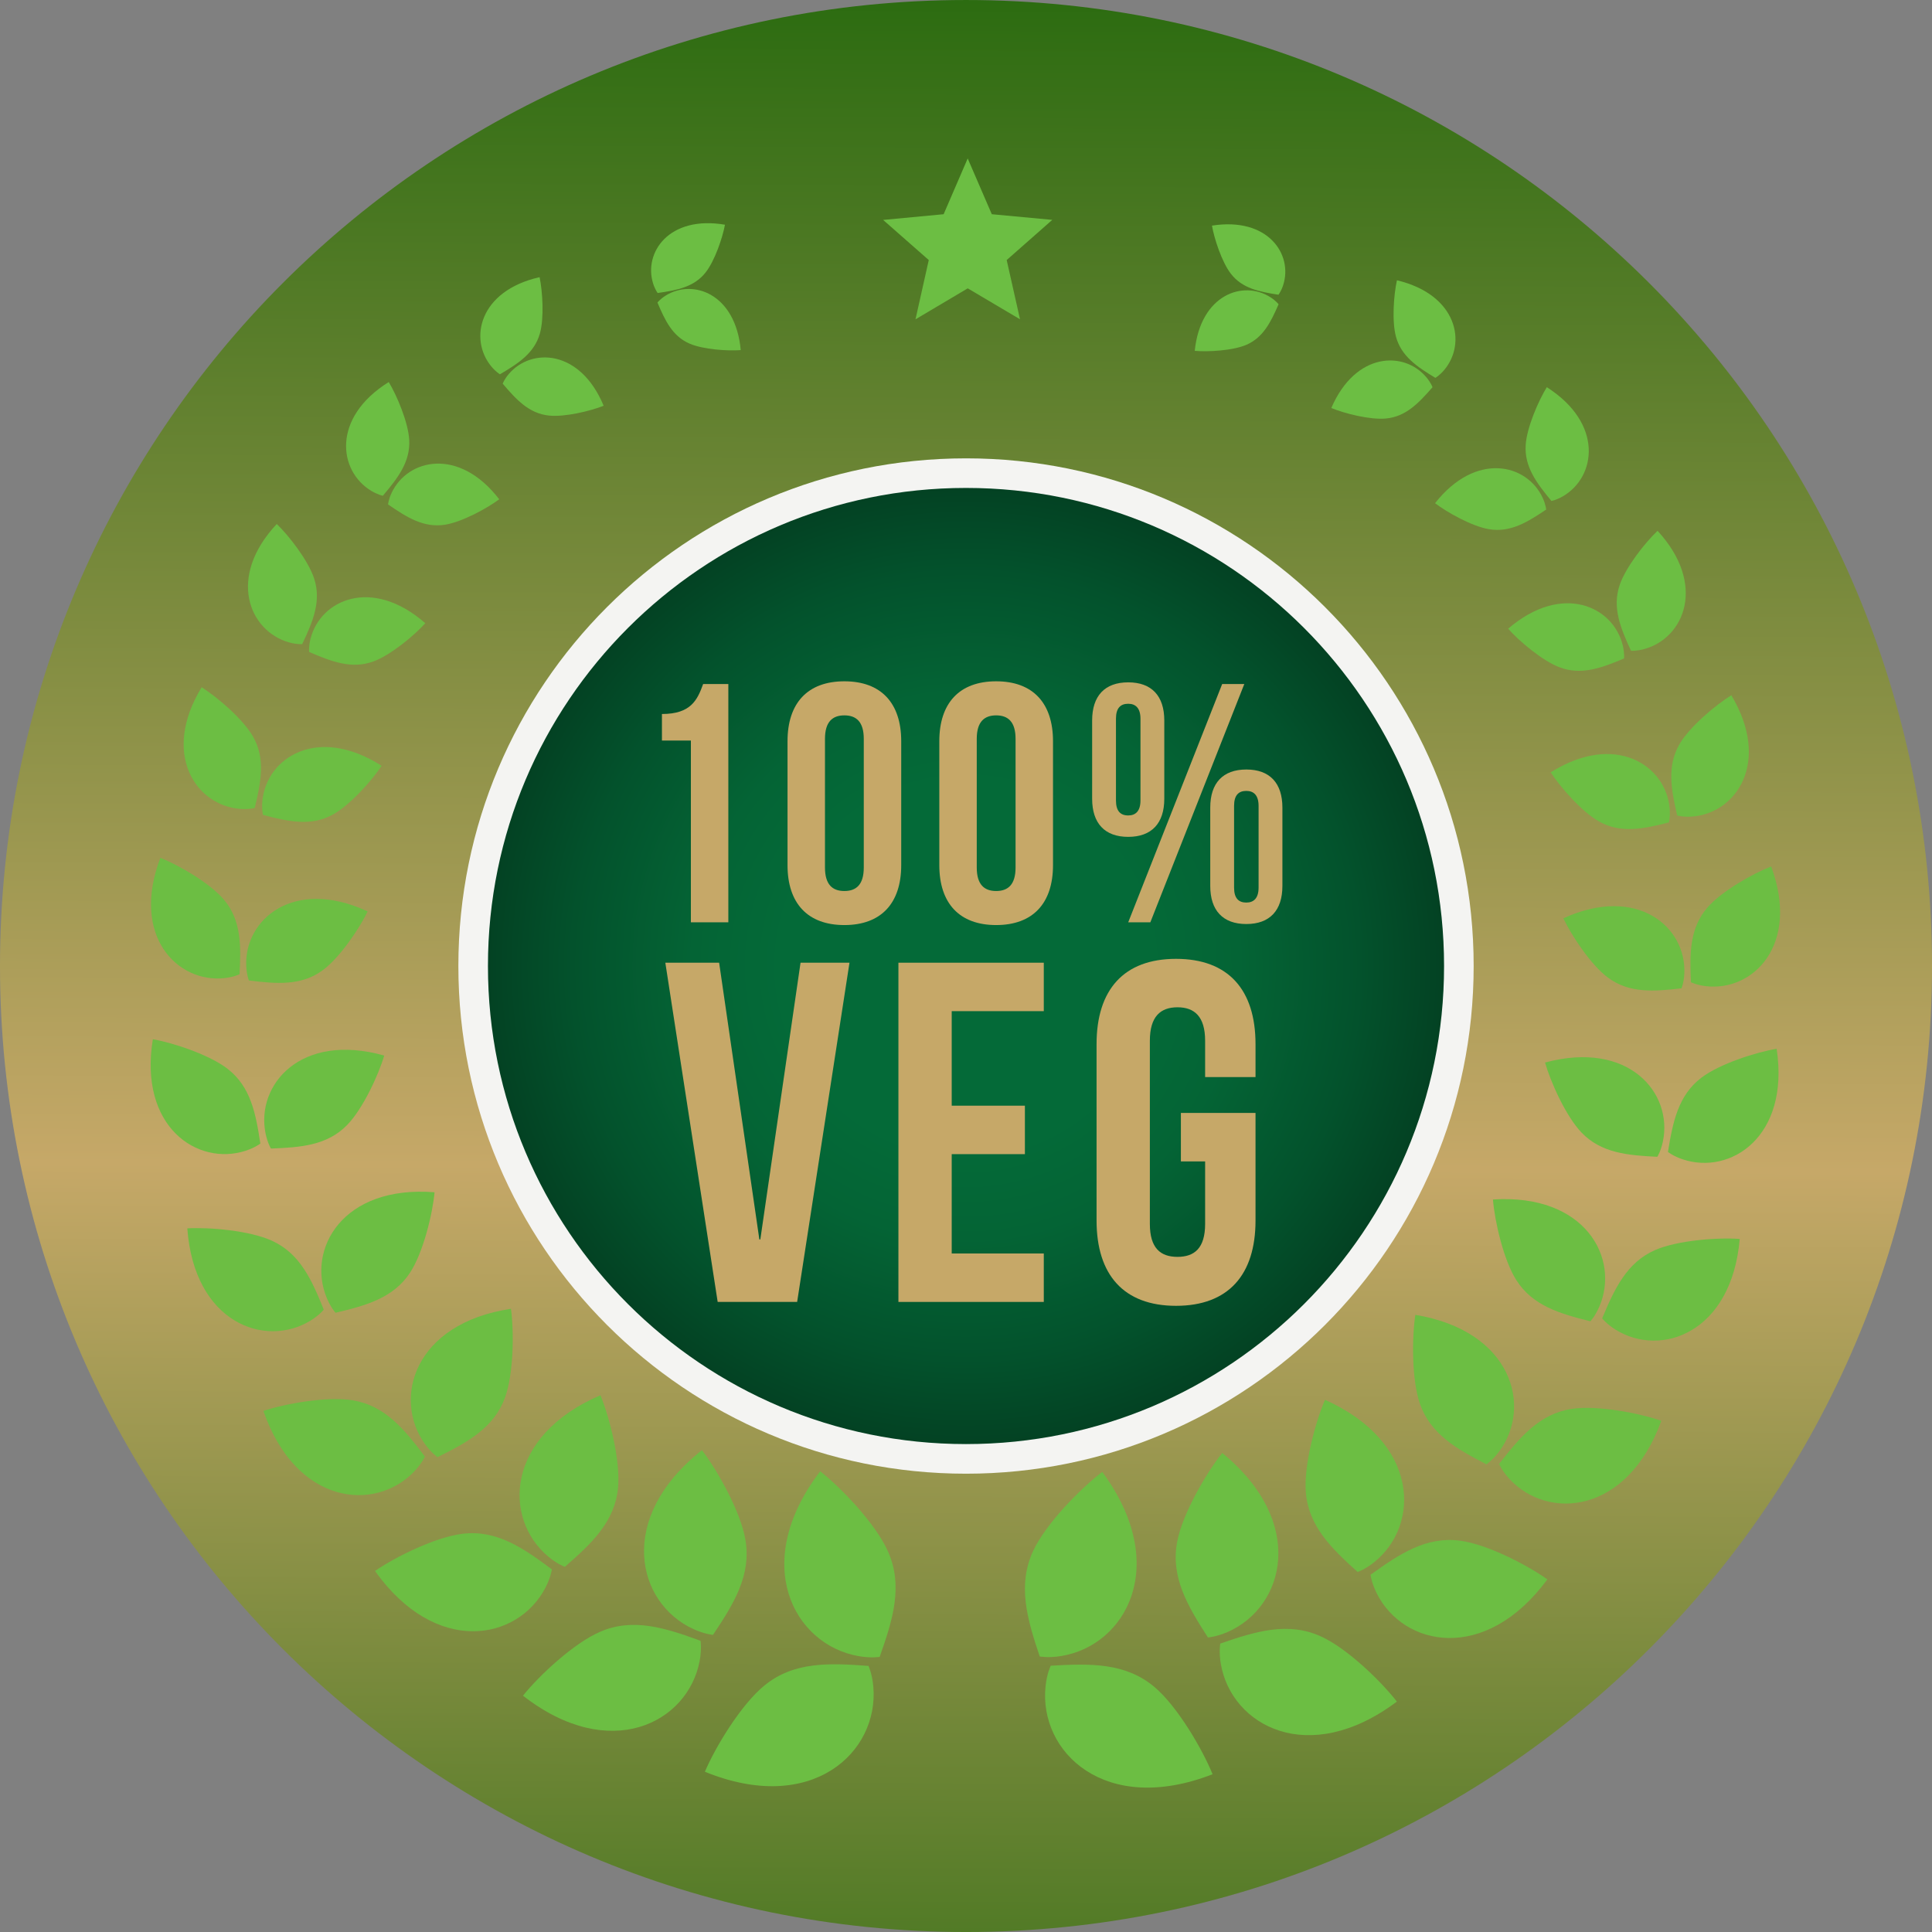 <svg width="200" height="200" viewBox="0 0 200 200" fill="none" xmlns="http://www.w3.org/2000/svg">
<rect x="0" y="0" width="200" height="200" fill="#808080" stroke="none"/>
<path d="M200 100.001C200 155.231 155.23 200.001 99.999 200.001C44.768 200.001 0 155.231 0 100.001C0 44.769 44.766 0.001 99.999 0.001C155.23 -0.001 200 44.767 200 100.001Z" fill="url(#paint0_linear_1101_2206)"/>
<path d="M192.179 100.001C192.179 150.911 150.911 192.181 100.001 192.181C49.089 192.181 7.825 150.913 7.825 100.001C7.825 49.088 49.089 7.82 100.001 7.82C150.911 7.82 192.179 49.088 192.179 100.001Z" fill="url(#paint1_linear_1101_2206)"/>
<path d="M154.716 100.001C154.716 130.221 130.219 154.719 100.001 154.719C69.781 154.719 45.288 130.221 45.288 100.001C45.288 69.781 69.783 45.285 100.001 45.285C130.219 45.285 154.716 69.779 154.716 100.001Z" fill="url(#paint2_linear_1101_2206)"/>
<path d="M152.553 100.001C152.553 129.028 129.025 152.557 100.001 152.557C70.976 152.557 47.45 129.028 47.45 100.001C47.45 70.977 70.976 47.448 100.001 47.448C129.025 47.446 152.553 70.977 152.553 100.001Z" fill="#F4F4F2"/>
<path d="M149.489 100.001C149.489 127.334 127.333 149.491 99.999 149.491C72.668 149.491 50.512 127.336 50.512 100.001C50.512 72.668 72.668 50.511 99.999 50.511C127.333 50.511 149.489 72.666 149.489 100.001Z" fill="url(#paint3_radial_1101_2206)"/>
<path fill-rule="evenodd" clip-rule="evenodd" d="M84.905 152.306C77.644 161.824 82.153 170.224 88.835 171.434C90.177 171.676 91.065 171.518 91.065 171.518C92.432 167.652 93.517 164.163 91.918 160.59C90.656 157.756 87.094 154.019 84.905 152.306Z" fill="#6CBE43"/>
<path fill-rule="evenodd" clip-rule="evenodd" d="M89.908 172.454C85.817 172.142 82.165 172.005 79.135 174.479C76.725 176.439 74.051 180.854 72.969 183.411C84.051 187.932 90.98 181.392 90.409 174.625C90.292 173.265 89.908 172.454 89.908 172.454Z" fill="#6CBE43"/>
<path fill-rule="evenodd" clip-rule="evenodd" d="M71.777 168.64C72.954 169.178 73.808 169.241 73.808 169.241C75.975 166.008 77.794 163.052 77.164 159.391C76.671 156.484 74.272 152.213 72.665 150.121C63.748 157.167 65.916 165.953 71.777 168.64Z" fill="#6CBE43"/>
<path fill-rule="evenodd" clip-rule="evenodd" d="M62.107 168.928C59.389 170.106 55.794 173.466 54.139 175.537C63.145 182.553 71.197 178.339 72.421 171.977C72.664 170.7 72.52 169.855 72.52 169.855C68.846 168.509 65.526 167.441 62.107 168.928Z" fill="#6CBE43"/>
<path fill-rule="evenodd" clip-rule="evenodd" d="M56.767 161.144C57.707 161.929 58.472 162.198 58.472 162.198C61.254 159.776 63.647 157.523 63.979 154.023C64.248 151.243 63.111 146.744 62.158 144.436C52.263 148.674 52.071 157.239 56.767 161.144Z" fill="#6CBE43"/>
<path fill-rule="evenodd" clip-rule="evenodd" d="M56.459 164.367C57.028 163.271 57.129 162.46 57.129 162.46C54.147 160.232 51.414 158.353 47.888 158.776C45.088 159.107 40.894 161.189 38.822 162.626C45.118 171.478 53.609 169.836 56.459 164.367Z" fill="#6CBE43"/>
<path fill-rule="evenodd" clip-rule="evenodd" d="M45.293 150.844C48.413 149.295 51.138 147.806 52.275 144.684C53.181 142.208 53.216 137.826 52.894 135.485C42.839 137.001 40.624 144.787 43.984 149.477C44.66 150.413 45.293 150.844 45.293 150.844Z" fill="#6CBE43"/>
<path fill-rule="evenodd" clip-rule="evenodd" d="M43.983 150.782C41.863 147.96 39.87 145.52 36.548 144.964C33.91 144.521 29.537 145.3 27.267 146.055C30.641 155.798 38.814 156.558 42.868 152.34C43.675 151.492 43.983 150.782 43.983 150.782Z" fill="#6CBE43"/>
<path fill-rule="evenodd" clip-rule="evenodd" d="M34.735 135.897C37.928 135.141 40.746 134.356 42.457 131.732C43.817 129.654 44.784 125.636 44.986 123.423C35.435 122.667 31.741 129.343 33.825 134.36C34.244 135.369 34.735 135.897 34.735 135.897Z" fill="#6CBE43"/>
<path fill-rule="evenodd" clip-rule="evenodd" d="M32.116 136.727C33.064 136.147 33.517 135.574 33.517 135.574C32.269 132.473 31.045 129.756 28.144 128.437C25.842 127.387 21.65 127.027 19.391 127.16C20.095 136.891 27.378 139.592 32.116 136.727Z" fill="#6CBE43"/>
<path fill-rule="evenodd" clip-rule="evenodd" d="M28.045 118.897C31.126 118.784 33.867 118.574 35.925 116.47C37.559 114.803 39.184 111.277 39.775 109.272C31.11 106.83 26.483 112.308 27.487 117.315C27.691 118.321 28.045 118.897 28.045 118.897Z" fill="#6CBE43"/>
<path fill-rule="evenodd" clip-rule="evenodd" d="M25.411 119.132C26.409 118.808 26.951 118.381 26.951 118.381C26.48 115.266 25.951 112.502 23.576 110.657C21.691 109.19 17.924 107.948 15.822 107.58C14.343 116.664 20.439 120.728 25.411 119.132Z" fill="#6CBE43"/>
<path fill-rule="evenodd" clip-rule="evenodd" d="M25.488 99.951C25.522 100.912 25.767 101.498 25.767 101.498C28.636 101.852 31.203 102.071 33.418 100.43C35.18 99.132 37.209 96.115 38.059 94.349C30.41 90.794 25.31 95.168 25.488 99.951Z" fill="#6CBE43"/>
<path fill-rule="evenodd" clip-rule="evenodd" d="M23.241 101.253C24.22 101.143 24.799 100.854 24.799 100.854C24.956 97.894 24.993 95.252 23.156 93.102C21.699 91.396 18.466 89.539 16.601 88.801C13.516 96.885 18.357 101.783 23.241 101.253Z" fill="#6CBE43"/>
<path fill-rule="evenodd" clip-rule="evenodd" d="M34.447 84.329C36.239 83.346 38.499 80.805 39.504 79.276C32.863 75.028 27.593 78.44 27.162 82.893C27.075 83.787 27.226 84.36 27.226 84.36C29.838 85.048 32.189 85.572 34.447 84.329Z" fill="#6CBE43"/>
<path fill-rule="evenodd" clip-rule="evenodd" d="M24.871 83.737C25.789 83.802 26.372 83.636 26.372 83.636C27.021 80.937 27.503 78.513 26.176 76.221C25.126 74.403 22.465 72.143 20.873 71.145C16.663 78.062 20.287 83.395 24.871 83.737Z" fill="#6CBE43"/>
<path fill-rule="evenodd" clip-rule="evenodd" d="M32.001 67.489C34.311 68.487 36.405 69.298 38.658 68.47C40.449 67.813 42.885 65.786 44.026 64.515C38.499 59.674 33.166 62.084 32.144 66.126C31.94 66.941 32.001 67.489 32.001 67.489Z" fill="#6CBE43"/>
<path fill-rule="evenodd" clip-rule="evenodd" d="M29.892 66.492C30.718 66.726 31.282 66.682 31.282 66.682C32.389 64.349 33.289 62.227 32.518 59.882C31.907 58.023 29.91 55.454 28.65 54.244C23.487 59.749 25.779 65.302 29.892 66.492Z" fill="#6CBE43"/>
<path fill-rule="evenodd" clip-rule="evenodd" d="M40.55 51.001C40.216 51.705 40.172 52.217 40.172 52.217C42.1 53.548 43.862 54.664 46.067 54.319C47.819 54.041 50.408 52.635 51.679 51.685C47.511 46.265 42.213 47.497 40.55 51.001Z" fill="#6CBE43"/>
<path fill-rule="evenodd" clip-rule="evenodd" d="M38.436 50.814C39.119 51.225 39.633 51.32 39.633 51.32C41.181 49.491 42.494 47.806 42.362 45.524C42.257 43.711 41.084 40.938 40.242 39.548C34.307 43.252 35.033 48.773 38.436 50.814Z" fill="#6CBE43"/>
<path fill-rule="evenodd" clip-rule="evenodd" d="M52.668 38.718C52.201 39.269 52.039 39.718 52.039 39.718C53.449 41.375 54.762 42.801 56.824 43.019C58.46 43.193 61.12 42.55 62.49 42.004C60.05 36.141 55.001 35.977 52.668 38.718Z" fill="#6CBE43"/>
<path fill-rule="evenodd" clip-rule="evenodd" d="M51.753 38.746C53.654 37.625 55.307 36.561 55.886 34.534C56.345 32.926 56.165 30.156 55.858 28.693C49.572 30.108 48.528 35.129 50.867 37.941C51.336 38.505 51.753 38.746 51.753 38.746Z" fill="#6CBE43"/>
<path fill-rule="evenodd" clip-rule="evenodd" d="M68.892 30.609C68.326 30.969 68.059 31.319 68.059 31.319C68.846 33.178 69.614 34.805 71.379 35.57C72.782 36.179 75.315 36.349 76.681 36.243C76.147 30.378 71.718 28.829 68.892 30.609Z" fill="#6CBE43"/>
<path fill-rule="evenodd" clip-rule="evenodd" d="M68.081 30.332C70.078 30.047 71.848 29.719 73.041 28.208C73.99 27.01 74.802 24.605 75.048 23.262C69.24 22.272 66.608 26.157 67.61 29.347C67.81 29.982 68.081 30.332 68.081 30.332Z" fill="#6CBE43"/>
<path fill-rule="evenodd" clip-rule="evenodd" d="M109.859 171.431C116.561 170.335 121.21 162.01 114.107 152.37C111.894 154.047 108.269 157.721 106.958 160.537C105.303 164.082 106.327 167.591 107.632 171.476C107.632 171.476 108.512 171.654 109.859 171.431Z" fill="#6CBE43"/>
<path fill-rule="evenodd" clip-rule="evenodd" d="M119.509 174.637C116.517 172.115 112.863 172.189 108.77 172.434C108.77 172.434 108.37 173.237 108.232 174.595C107.544 181.354 114.366 188.01 125.525 183.668C124.485 181.095 121.884 176.636 119.509 174.637Z" fill="#6CBE43"/>
<path fill-rule="evenodd" clip-rule="evenodd" d="M127.083 168.943C132.992 166.36 135.317 157.614 126.523 150.412C124.878 152.472 122.406 156.706 121.861 159.599C121.168 163.25 122.932 166.234 125.044 169.508C125.044 169.508 125.895 169.459 127.083 168.943Z" fill="#6CBE43"/>
<path fill-rule="evenodd" clip-rule="evenodd" d="M136.751 169.406C133.354 167.854 130.018 168.865 126.32 170.142C126.32 170.142 126.163 170.986 126.383 172.266C127.492 178.651 135.47 183.007 144.603 176.148C142.984 174.053 139.448 170.628 136.751 169.406Z" fill="#6CBE43"/>
<path fill-rule="evenodd" clip-rule="evenodd" d="M140.542 162.73C140.542 162.73 141.309 162.477 142.266 161.709C147.026 157.883 146.984 149.315 137.164 144.907C136.172 147.199 134.959 151.678 135.177 154.462C135.45 157.97 137.803 160.266 140.542 162.73Z" fill="#6CBE43"/>
<path fill-rule="evenodd" clip-rule="evenodd" d="M141.88 163.018C141.88 163.018 141.965 163.83 142.517 164.936C145.271 170.453 153.733 172.245 160.182 163.498C158.135 162.029 153.976 159.875 151.184 159.496C147.666 159.013 144.9 160.842 141.88 163.018Z" fill="#6CBE43"/>
<path fill-rule="evenodd" clip-rule="evenodd" d="M146.517 136.112C146.159 138.441 146.124 142.827 146.992 145.319C148.08 148.457 150.781 149.992 153.876 151.585C153.876 151.585 154.516 151.17 155.206 150.239C158.639 145.606 156.545 137.781 146.517 136.112Z" fill="#6CBE43"/>
<path fill-rule="evenodd" clip-rule="evenodd" d="M162.713 145.846C159.381 146.352 157.352 148.755 155.186 151.547C155.186 151.547 155.479 152.263 156.28 153.123C160.267 157.405 168.449 156.77 171.979 147.082C169.721 146.293 165.357 145.445 162.713 145.846Z" fill="#6CBE43"/>
<path fill-rule="evenodd" clip-rule="evenodd" d="M164.633 136.782C164.633 136.782 165.13 136.264 165.563 135.26C167.716 130.269 164.111 123.543 154.55 124.172C154.724 126.387 155.636 130.417 156.967 132.513C158.642 135.161 161.45 135.985 164.633 136.782Z" fill="#6CBE43"/>
<path fill-rule="evenodd" clip-rule="evenodd" d="M171.326 129.41C168.405 130.694 167.146 133.393 165.855 136.476C165.855 136.476 166.301 137.059 167.245 137.646C171.943 140.577 179.262 137.977 180.096 128.255C177.838 128.089 173.64 128.392 171.326 129.41Z" fill="#6CBE43"/>
<path fill-rule="evenodd" clip-rule="evenodd" d="M172.14 118.177C173.2 113.178 168.638 107.653 159.943 109.993C160.514 112.004 162.098 115.547 163.714 117.236C165.747 119.362 168.485 119.603 171.566 119.751C171.566 119.751 171.93 119.18 172.14 118.177Z" fill="#6CBE43"/>
<path fill-rule="evenodd" clip-rule="evenodd" d="M176.127 111.563C173.732 113.382 173.17 116.135 172.666 119.247C172.666 119.247 173.204 119.684 174.197 120.016C179.152 121.668 185.292 117.671 183.918 108.571C181.81 108.917 178.029 110.117 176.127 111.563Z" fill="#6CBE43"/>
<path fill-rule="evenodd" clip-rule="evenodd" d="M174.362 100.772C174.582 95.988 169.52 91.571 161.839 95.059C162.67 96.831 164.677 99.868 166.427 101.181C168.628 102.84 171.197 102.646 174.068 102.312C174.068 102.312 174.317 101.731 174.362 100.772Z" fill="#6CBE43"/>
<path fill-rule="evenodd" clip-rule="evenodd" d="M176.756 93.944C174.898 96.076 174.911 98.716 175.044 101.678C175.044 101.678 175.623 101.975 176.6 102.088C181.475 102.661 186.361 97.808 183.349 89.695C181.477 90.418 178.226 92.248 176.756 93.944Z" fill="#6CBE43"/>
<path fill-rule="evenodd" clip-rule="evenodd" d="M165.545 85.048C167.793 86.307 170.146 85.805 172.764 85.137C172.764 85.137 172.921 84.569 172.843 83.673C172.448 79.216 167.206 75.758 160.53 79.952C161.522 81.488 163.759 84.049 165.545 85.048Z" fill="#6CBE43"/>
<path fill-rule="evenodd" clip-rule="evenodd" d="M173.622 84.418C173.622 84.418 174.204 84.596 175.125 84.532C179.709 84.228 183.379 78.928 179.228 71.973C177.627 72.958 174.945 75.197 173.881 77.004C172.535 79.288 172.995 81.716 173.622 84.418Z" fill="#6CBE43"/>
<path fill-rule="evenodd" clip-rule="evenodd" d="M156.122 65.084C157.251 66.362 159.668 68.41 161.453 69.081C163.696 69.931 165.798 69.144 168.119 68.165C168.119 68.165 168.183 67.617 167.987 66.805C167.004 62.751 161.694 60.293 156.122 65.084Z" fill="#6CBE43"/>
<path fill-rule="evenodd" clip-rule="evenodd" d="M170.235 67.184C174.36 66.037 176.7 60.502 171.59 54.948C170.318 56.152 168.299 58.701 167.67 60.554C166.874 62.891 167.757 65.017 168.841 67.366C168.841 67.366 169.407 67.414 170.235 67.184Z" fill="#6CBE43"/>
<path fill-rule="evenodd" clip-rule="evenodd" d="M148.558 52.089C149.818 53.054 152.389 54.489 154.139 54.782C156.34 55.154 158.116 54.058 160.059 52.749C160.059 52.749 160.022 52.239 159.694 51.531C158.07 48.007 152.786 46.718 148.558 52.089Z" fill="#6CBE43"/>
<path fill-rule="evenodd" clip-rule="evenodd" d="M161.809 51.367C165.234 49.36 166.019 43.847 160.126 40.082C159.272 41.46 158.065 44.225 157.941 46.036C157.781 48.314 159.074 50.011 160.603 51.858C160.603 51.858 161.123 51.769 161.809 51.367Z" fill="#6CBE43"/>
<path fill-rule="evenodd" clip-rule="evenodd" d="M143.468 43.325C145.531 43.133 146.864 41.727 148.293 40.086C148.293 40.086 148.139 39.637 147.678 39.081C145.38 36.307 140.328 36.41 137.817 42.237C139.175 42.803 141.829 43.477 143.468 43.325Z" fill="#6CBE43"/>
<path fill-rule="evenodd" clip-rule="evenodd" d="M148.588 39.116C148.588 39.116 149.011 38.881 149.486 38.323C151.859 35.543 150.876 30.508 144.611 29.015C144.285 30.473 144.071 33.241 144.51 34.855C145.062 36.884 146.699 37.973 148.588 39.116Z" fill="#6CBE43"/>
<path fill-rule="evenodd" clip-rule="evenodd" d="M128.987 35.711C130.759 34.964 131.55 33.35 132.358 31.499C132.358 31.499 132.097 31.145 131.532 30.781C128.724 28.964 124.282 30.459 123.679 36.32C125.042 36.441 127.577 36.302 128.987 35.711Z" fill="#6CBE43"/>
<path fill-rule="evenodd" clip-rule="evenodd" d="M132.347 30.51C132.347 30.51 132.622 30.163 132.831 29.527C133.867 26.349 131.279 22.439 125.463 23.357C125.696 24.704 126.481 27.118 127.413 28.33C128.589 29.857 130.353 30.203 132.347 30.51Z" fill="#6CBE43"/>
<path d="M94.772 33.056L100.18 29.849L105.591 33.052L104.212 26.92L108.931 22.761L102.67 22.176L100.176 16.402L97.685 22.176L91.422 22.767L96.146 26.92L94.772 33.056Z" fill="#6CBE43"/>
<path d="M68.524 73.913C71.52 73.913 72.188 72.468 72.789 70.811H75.397V95.478H71.52V76.66H68.524V73.913Z" fill="#C6A868"/>
<path d="M81.524 76.731C81.524 72.784 83.604 70.528 87.409 70.528C91.215 70.528 93.294 72.784 93.294 76.731V89.559C93.294 93.506 91.215 95.762 87.409 95.762C83.604 95.762 81.524 93.506 81.524 89.559V76.731ZM85.401 89.806C85.401 91.568 86.175 92.238 87.409 92.238C88.644 92.238 89.418 91.57 89.418 89.806V76.486C89.418 74.724 88.644 74.055 87.409 74.055C86.177 74.055 85.401 74.724 85.401 76.486V89.806Z" fill="#C6A868"/>
<path d="M97.237 76.731C97.237 72.784 99.317 70.528 103.122 70.528C106.928 70.528 109.007 72.784 109.007 76.731V89.559C109.007 93.506 106.928 95.762 103.122 95.762C99.317 95.762 97.237 93.506 97.237 89.559V76.731ZM101.113 89.806C101.113 91.568 101.888 92.238 103.122 92.238C104.356 92.238 105.131 91.57 105.131 89.806V76.486C105.131 74.724 104.356 74.055 103.122 74.055C101.89 74.055 101.113 74.724 101.113 76.486V89.806Z" fill="#C6A868"/>
<path d="M113.058 74.581C113.058 72.044 114.36 70.636 116.792 70.636C119.224 70.636 120.527 72.046 120.527 74.581V82.687C120.527 85.224 119.222 86.632 116.792 86.632C114.36 86.632 113.058 85.222 113.058 82.687V74.581ZM115.524 82.863C115.524 83.955 115.983 84.415 116.792 84.415C117.567 84.415 118.061 83.955 118.061 82.863V74.405C118.061 73.312 117.567 72.853 116.792 72.853C115.981 72.853 115.524 73.312 115.524 74.405V82.863ZM126.519 70.812H128.809L119.082 95.479H116.792L126.519 70.812ZM125.285 83.603C125.285 81.067 126.59 79.659 129.019 79.659C131.451 79.659 132.754 81.069 132.754 83.603V91.71C132.754 94.247 131.451 95.655 129.019 95.655C126.588 95.655 125.285 94.245 125.285 91.71V83.603ZM127.751 91.884C127.751 92.976 128.208 93.433 129.019 93.433C129.794 93.433 130.288 92.974 130.288 91.884V83.425C130.288 82.333 129.794 81.874 129.019 81.874C128.208 81.874 127.751 82.333 127.751 83.425V91.884Z" fill="#C6A868"/>
<path d="M78.608 128.305H78.709L82.872 99.659H87.938L82.52 134.775H74.293L68.875 99.659H74.444L78.608 128.305Z" fill="#C6A868"/>
<path d="M98.521 114.46H106.097V119.477H98.521V129.76H108.053V134.775H93.004V99.659H108.053V104.674H98.521V114.46Z" fill="#C6A868"/>
<path d="M122.245 115.213H129.971V126.349C129.971 131.967 127.161 135.178 121.743 135.178C116.326 135.178 113.516 131.967 113.516 126.349V108.087C113.516 102.469 116.326 99.259 121.743 99.259C127.161 99.259 129.971 102.469 129.971 108.087V111.498H124.754V107.737C124.754 105.229 123.649 104.274 121.893 104.274C120.137 104.274 119.033 105.227 119.033 107.737V126.699C119.033 129.208 120.135 130.11 121.893 130.11C123.649 130.11 124.754 129.208 124.754 126.699V120.228H122.245V115.213Z" fill="#C6A868"/>
<defs>
<linearGradient id="paint0_linear_1101_2206" x1="99.32" y1="242.469" x2="100.517" y2="-7.838" gradientUnits="userSpaceOnUse">
<stop offset="0.039" stop-color="#22680B"/>
<stop offset="0.486" stop-color="#C6A868"/>
<stop offset="1" stop-color="#22680B"/>
</linearGradient>
<linearGradient id="paint1_linear_1101_2206" x1="99.32" y1="242.469" x2="100.517" y2="-7.838" gradientUnits="userSpaceOnUse">
<stop offset="0.039" stop-color="#22680B"/>
<stop offset="0.486" stop-color="#C6A868"/>
<stop offset="1" stop-color="#22680B"/>
</linearGradient>
<linearGradient id="paint2_linear_1101_2206" x1="99.32" y1="242.469" x2="100.517" y2="-7.838" gradientUnits="userSpaceOnUse">
<stop offset="0.039" stop-color="#22680B"/>
<stop offset="0.486" stop-color="#C6A868"/>
<stop offset="1" stop-color="#22680B"/>
</linearGradient>
<radialGradient id="paint3_radial_1101_2206" cx="0" cy="0" r="1" gradientUnits="userSpaceOnUse" gradientTransform="translate(100.002 100) scale(49.487 49.49)">
<stop offset="0.386" stop-color="#046A38"/>
<stop offset="0.571" stop-color="#046435"/>
<stop offset="0.825" stop-color="#03522C"/>
<stop offset="1" stop-color="#034223"/>
</radialGradient>
</defs>
</svg>
